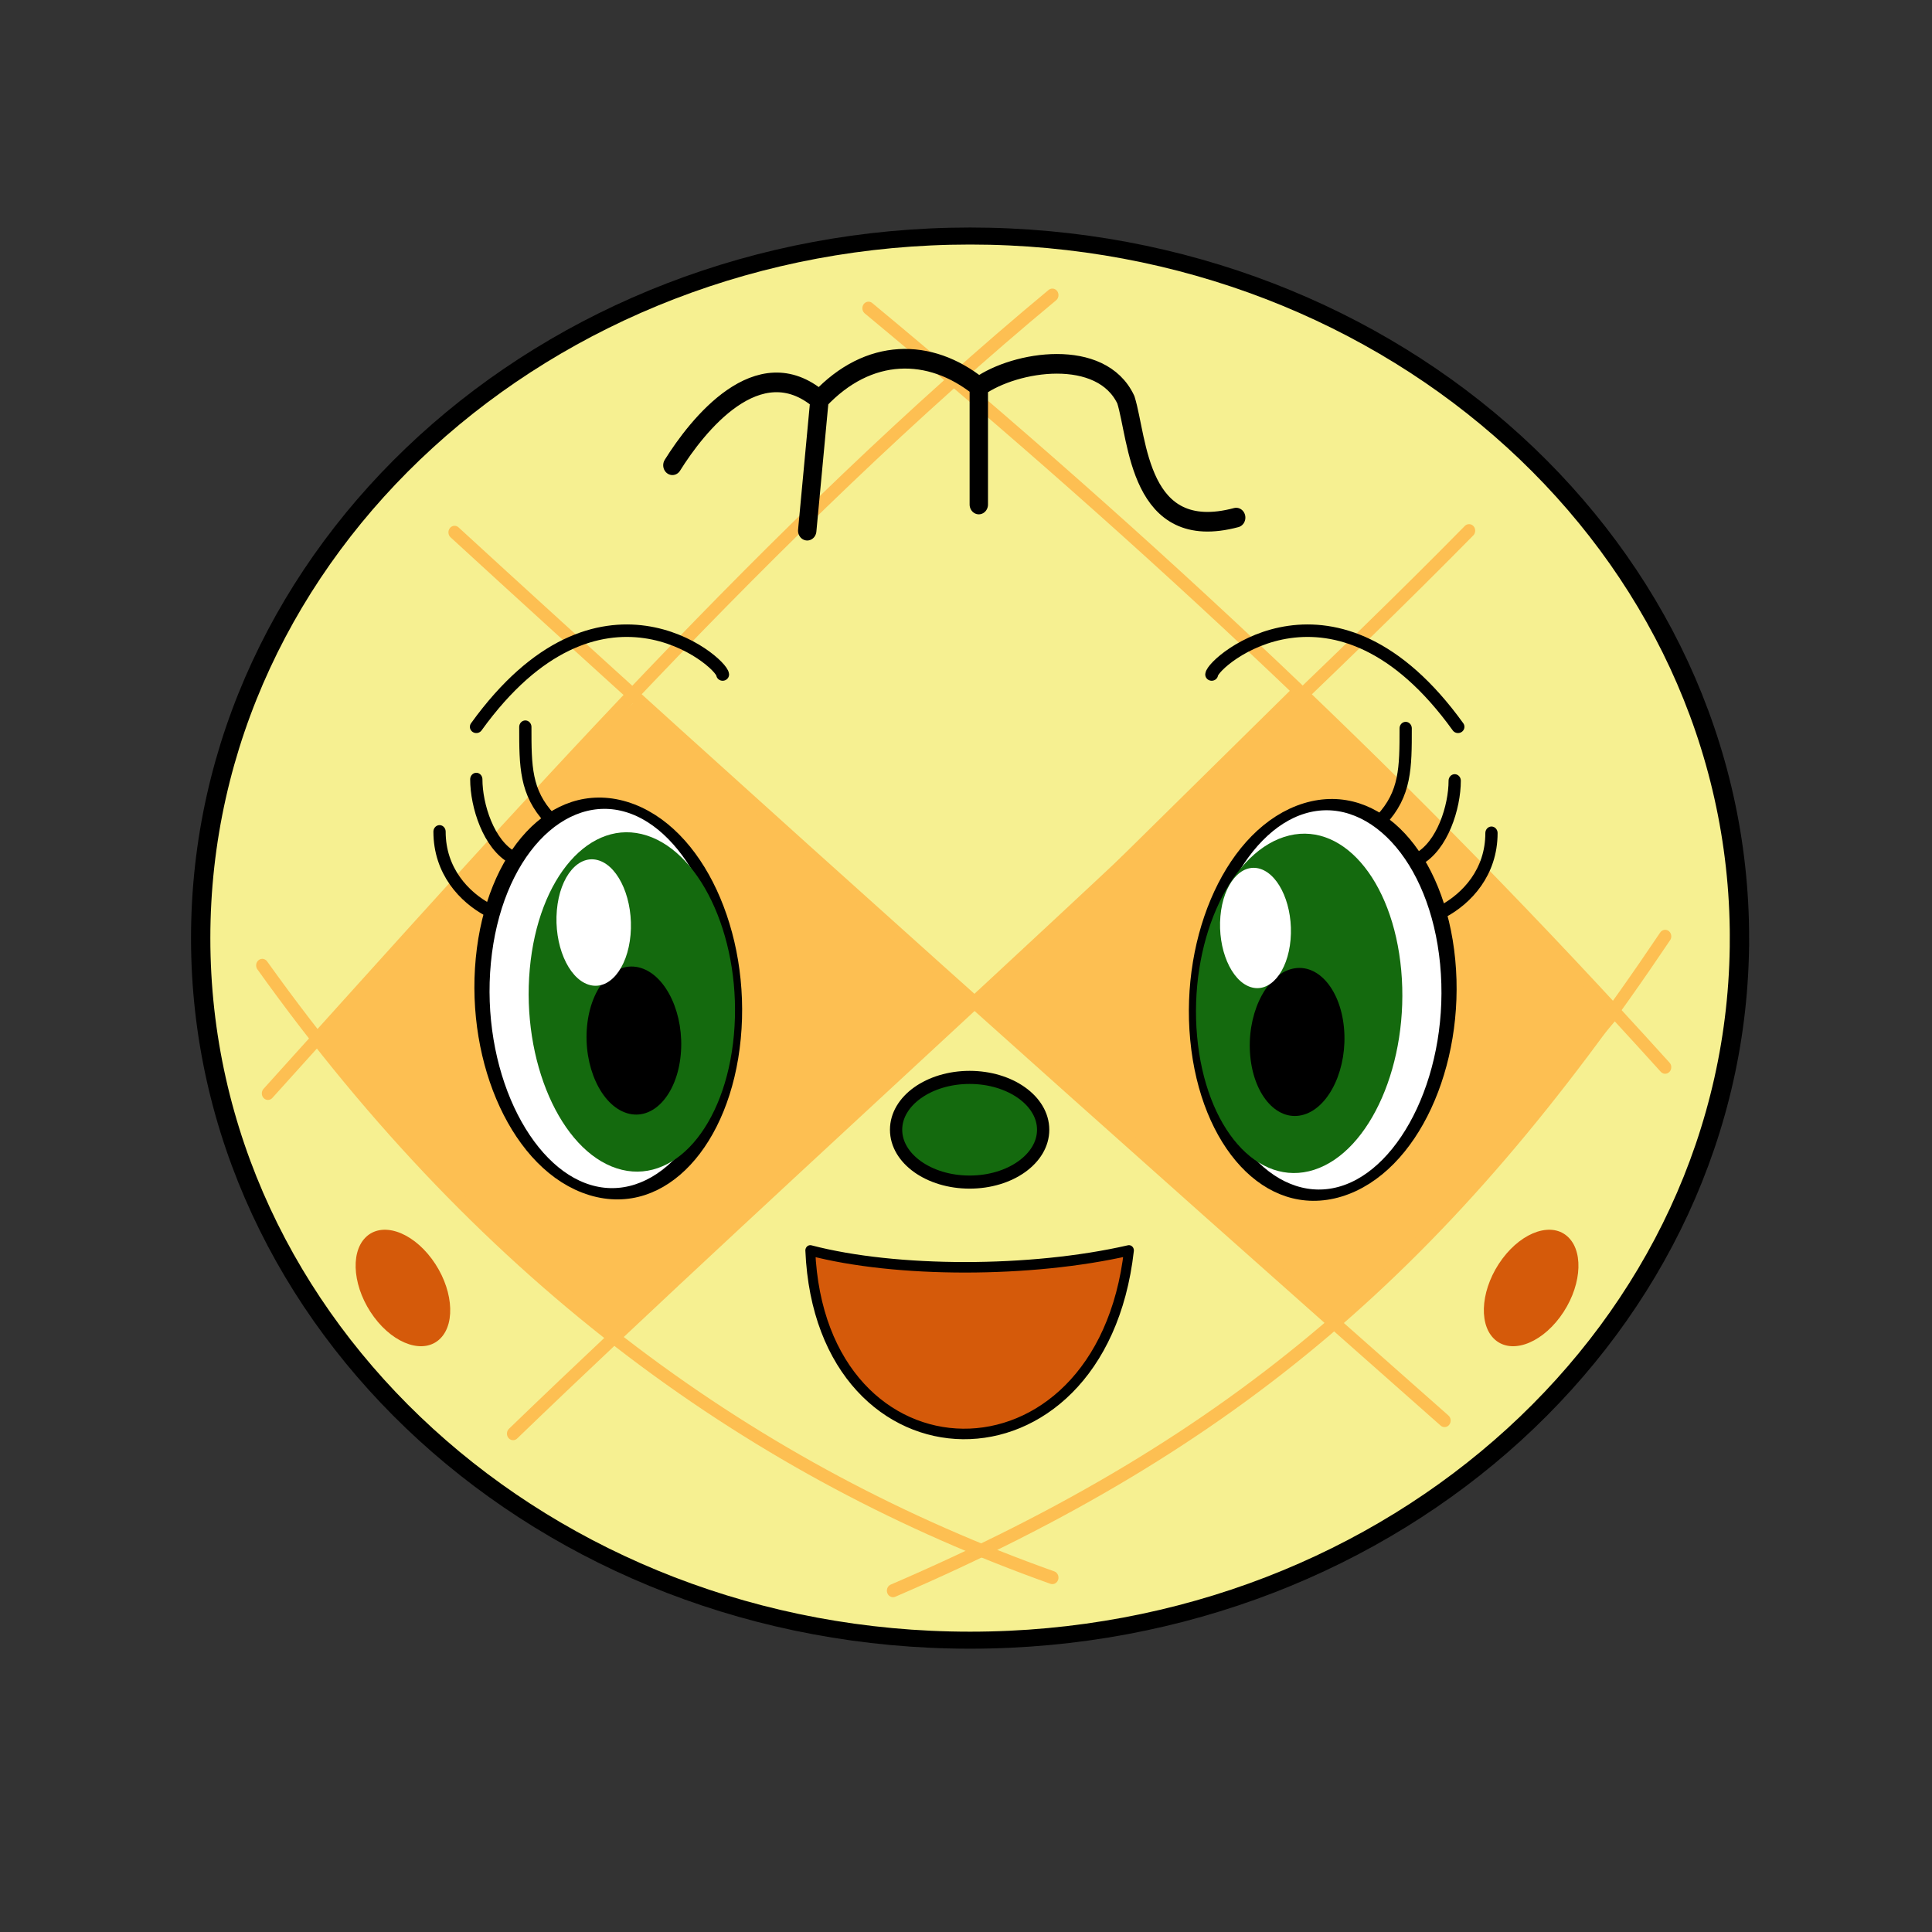<?xml version="1.0" encoding="UTF-8" standalone="no"?>
<!-- Created with Inkscape (http://www.inkscape.org/) -->

<svg
   xmlns:dc="http://purl.org/dc/elements/1.1/"
   xmlns:cc="http://creativecommons.org/ns#"
   xmlns:rdf="http://www.w3.org/1999/02/22-rdf-syntax-ns#"
   xmlns:svg="http://www.w3.org/2000/svg"
   xmlns="http://www.w3.org/2000/svg"
   xmlns:sodipodi="http://sodipodi.sourceforge.net/DTD/sodipodi-0.dtd"
   xmlns:inkscape="http://www.inkscape.org/namespaces/inkscape"
   width="256"
   height="256"
   id="svg4012"
   version="1.1"
   inkscape:version="0.48.4 r9939"
   sodipodi:docname="meronpana.svg">
  <rect width="100%" height="100%" fill="#333333" stroke="none"/>
  <defs
     id="defs4014" />
  <sodipodi:namedview
     id="base"
     pagecolor="#ffffff"
     bordercolor="#666666"
     borderopacity="1.0"
     inkscape:pageopacity="0.0"
     inkscape:pageshadow="2"
     inkscape:zoom="1.5938384"
     inkscape:cx="113.27889"
     inkscape:cy="148.8767"
     inkscape:document-units="px"
     inkscape:current-layer="layer4"
     showgrid="true"
     borderlayer="true"
     inkscape:window-width="1364"
     inkscape:window-height="747"
     inkscape:window-x="0"
     inkscape:window-y="19"
     inkscape:window-maximized="1">
    <inkscape:grid
       type="xygrid"
       id="grid4020"
       empspacing="4"
       visible="true"
       enabled="true"
       snapvisiblegridlinesonly="true"
       spacingx="2px"
       spacingy="2px"
       dotted="false" />
  </sodipodi:namedview>
  <g
     inkscape:groupmode="layer"
     id="layer4"
     inkscape:label="anpanman"
     style="display:inline">
    <g
       id="g4021"
       transform="matrix(0.812,0,0,0.867,24.137,11.362)">
      <path
         transform="matrix(1.121,0,0,0.925,-50.785,37.768)"
         d="M 272,100 C 272,164.065 221.856,216 160,216 98.144,216 48,164.065 48,100 48,35.935 98.144,-16 160,-16 c 61.856,0 112,51.935 112,116 z"
         sodipodi:ry="116"
         sodipodi:rx="112"
         sodipodi:cy="100"
         sodipodi:cx="160"
         id="path4681"
         style="color:#000000;fill:#f6f091;fill-opacity:1;fill-rule:nonzero;stroke:#000000;stroke-width:2.812;stroke-miterlimit:4;stroke-opacity:1;stroke-dasharray:none;marker:none;visibility:visible;display:inline;overflow:visible;enable-background:accumulate"
         sodipodi:type="arc" />
      <g
         id="g3985">
        <path
           sodipodi:nodetypes="ccccc"
           inkscape:connector-curvature="0"
           id="path3847"
           d="M 234,142 C 216.673,124.663 201.14,108.129 182,92 l -52,48 58,48 c 18,-14 31.52,-29.991 46,-46 z"
           style="fill:#fdbf52;fill-opacity:1;stroke:#fdbf52;stroke-opacity:1" />
        <path
           style="fill:#fdbf52;fill-opacity:1;stroke:none"
           d="M 22,146 C 39.327,128.663 54.86,110.129 74,94 l 54,46 -58,52 C 52.87,177.169 36.48,162.009 22,146 z"
           id="path3845"
           inkscape:connector-curvature="0"
           sodipodi:nodetypes="ccccc" />
        <path
           style="fill:#d55a0a;fill-opacity:1;stroke:#000000;stroke-width:1.607;stroke-linecap:round;stroke-linejoin:round;stroke-miterlimit:4;stroke-opacity:1;stroke-dasharray:none"
           d="m 102.501,178 c 1.667,36.93 47.421,37.87 52,0 -16.013,3.439 -37.989,3.439 -52,0 z"
           id="path4679"
           inkscape:connector-curvature="0"
           sodipodi:nodetypes="ccc" />
        <path
           sodipodi:type="arc"
           style="color:#000000;fill:#146a0e;fill-opacity:1;fill-rule:nonzero;stroke:#000000;stroke-width:2;stroke-linecap:round;stroke-linejoin:round;stroke-miterlimit:4;stroke-opacity:1;stroke-dasharray:none;stroke-dashoffset:0;marker:none;visibility:visible;display:inline;overflow:visible;enable-background:accumulate"
           id="path3792"
           sodipodi:cx="132"
           sodipodi:cy="160"
           sodipodi:rx="12"
           sodipodi:ry="8"
           d="m 144,160 c 0,4.418 -5.373,8 -12,8 -6.627,0 -12,-3.582 -12,-8 0,-4.418 5.373,-8 12,-8 6.627,0 12,3.582 12,8 z"
           transform="translate(-3.499,-0.444)" />
        <path
           style="fill:none;stroke:#fdbf52;stroke-width:2;stroke-linecap:round;stroke-linejoin:miter;stroke-miterlimit:4;stroke-opacity:1;stroke-dasharray:none"
           d="M 142,32 C 96.227,67.583 55.328,111.143 14,154"
           id="path3794"
           inkscape:connector-curvature="0"
           sodipodi:nodetypes="cc" />
        <path
           sodipodi:nodetypes="cc"
           inkscape:connector-curvature="0"
           id="path3796"
           d="m 112,34 c 45.773,35.583 88.672,73.143 130,116"
           style="fill:none;stroke:#fdbf52;stroke-width:2;stroke-linecap:round;stroke-linejoin:miter;stroke-miterlimit:4;stroke-opacity:1;stroke-dasharray:none" />
        <path
           sodipodi:nodetypes="cc"
           inkscape:connector-curvature="0"
           id="path3798"
           d="M 44.452,68.254 C 86,104 160,166 206,204"
           style="fill:none;stroke:#fdbf52;stroke-width:2;stroke-linecap:round;stroke-linejoin:miter;stroke-miterlimit:4;stroke-opacity:1;stroke-dasharray:none" />
        <path
           style="fill:none;stroke:#fdbf52;stroke-width:2;stroke-linecap:round;stroke-linejoin:miter;stroke-miterlimit:4;stroke-opacity:1;stroke-dasharray:none"
           d="m 116,230 c 56.022,-22.595 90.314,-50.246 126,-100"
           id="path3800"
           inkscape:connector-curvature="0"
           sodipodi:nodetypes="cc" />
        <path
           sodipodi:nodetypes="cc"
           inkscape:connector-curvature="0"
           id="path3802"
           d="M 142,228 C 94,212 50.165,183.066 13.073,134.437"
           style="fill:none;stroke:#fdbf52;stroke-width:2;stroke-linecap:round;stroke-linejoin:miter;stroke-miterlimit:4;stroke-opacity:1;stroke-dasharray:none" />
        <path
           style="fill:none;stroke:#fdbf52;stroke-width:2;stroke-linecap:round;stroke-linejoin:miter;stroke-miterlimit:4;stroke-opacity:1;stroke-dasharray:none"
           d="M 210,68 C 168,108 96,168 54,206"
           id="path3804"
           inkscape:connector-curvature="0"
           sodipodi:nodetypes="cc" />
        <g
           id="g4687"
           transform="matrix(1,0,0,0.91,-29.802,31.741)">
          <path
             sodipodi:nodetypes="cc"
             inkscape:connector-curvature="0"
             id="path4675"
             d="M 77.802,72.786 C 97.802,44.225 117.802,61.801 118,64"
             style="fill:none;stroke:#000000;stroke-width:2.096;stroke-linecap:round;stroke-linejoin:bevel;stroke-miterlimit:4;stroke-opacity:1;stroke-dasharray:none" />
        </g>
        <g
           id="g3820">
          <path
             sodipodi:nodetypes="cc"
             inkscape:connector-curvature="0"
             id="path3806"
             d="m 60,112 c -4,-4 -4,-8 -4,-14"
             style="fill:none;stroke:#000000;stroke-width:2;stroke-linecap:round;stroke-linejoin:round;stroke-miterlimit:4;stroke-opacity:1;stroke-dasharray:none" />
          <path
             style="fill:none;stroke:#000000;stroke-width:2;stroke-linecap:round;stroke-linejoin:round;stroke-miterlimit:4;stroke-opacity:1;stroke-dasharray:none"
             d="m 54,118 c -4,-2 -6,-8 -6,-12"
             id="path3808"
             inkscape:connector-curvature="0"
             sodipodi:nodetypes="cc" />
          <path
             sodipodi:nodetypes="cc"
             inkscape:connector-curvature="0"
             id="path3810"
             d="m 50,126 c -4,-2 -8,-6 -8,-12"
             style="fill:none;stroke:#000000;stroke-width:2;stroke-linecap:round;stroke-linejoin:round;stroke-miterlimit:4;stroke-opacity:1;stroke-dasharray:none" />
          <path
             transform="matrix(1.699,0.484,-0.111,1.084,-20.153,-43.356)"
             d="m 74,141 c 0,14.912 -5.373,27 -12,27 -6.627,0 -12,-12.088 -12,-27 0,-14.912 5.373,-27 12,-27 6.627,0 12,12.088 12,27 z"
             sodipodi:ry="27"
             sodipodi:rx="12"
             sodipodi:cy="141"
             sodipodi:cx="62"
             id="path3812"
             style="color:#000000;fill:#ffffff;fill-opacity:1;stroke:#000000;stroke-width:1.452;stroke-miterlimit:4;stroke-opacity:1;stroke-dasharray:none;marker:none;visibility:visible;display:inline;overflow:visible;enable-background:accumulate"
             sodipodi:type="arc" />
          <path
             sodipodi:type="arc"
             style="color:#000000;fill:#146a0e;fill-opacity:1;stroke:none;stroke-width:1.408;marker:none;visibility:visible;display:inline;overflow:visible;enable-background:accumulate"
             id="path3814"
             sodipodi:cx="62"
             sodipodi:cy="141"
             sodipodi:rx="12"
             sodipodi:ry="27"
             d="m 74,141 c 0,14.912 -5.373,27 -12,27 -6.627,0 -12,-12.088 -12,-27 0,-14.912 5.373,-27 12,-27 6.627,0 12,12.088 12,27 z"
             transform="matrix(1.388,0.42,-0.091,0.942,0.156,-18.838)" />
          <path
             transform="matrix(0.637,0.183,-0.042,0.411,40.143,76.628)"
             d="m 74,141 c 0,14.912 -5.373,27 -12,27 -6.627,0 -12,-12.088 -12,-27 0,-14.912 5.373,-27 12,-27 6.627,0 12,12.088 12,27 z"
             sodipodi:ry="27"
             sodipodi:rx="12"
             sodipodi:cy="141"
             sodipodi:cx="62"
             id="path3816"
             style="color:#000000;fill:#000000;fill-opacity:1;stroke:none;stroke-width:1.408;marker:none;visibility:visible;display:inline;overflow:visible;enable-background:accumulate"
             sodipodi:type="arc" />
          <path
             sodipodi:type="arc"
             style="color:#000000;fill:#ffffff;fill-opacity:1;stroke:none;stroke-width:1.408;marker:none;visibility:visible;display:inline;overflow:visible;enable-background:accumulate"
             id="path3818"
             sodipodi:cx="62"
             sodipodi:cy="141"
             sodipodi:rx="12"
             sodipodi:ry="27"
             d="m 74,141 c 0,14.912 -5.373,27 -12,27 -6.627,0 -12,-12.088 -12,-27 0,-14.912 5.373,-27 12,-27 6.627,0 12,12.088 12,27 z"
             transform="matrix(0.501,0.157,-0.033,0.351,40.748,68.663)" />
        </g>
        <g
           id="g3829"
           transform="matrix(-1,0,0,1,255.658,0.215)">
          <path
             style="fill:none;stroke:#000000;stroke-width:2;stroke-linecap:round;stroke-linejoin:round;stroke-miterlimit:4;stroke-opacity:1;stroke-dasharray:none"
             d="m 60,112 c -4,-4 -4,-8 -4,-14"
             id="path3831"
             inkscape:connector-curvature="0"
             sodipodi:nodetypes="cc" />
          <path
             sodipodi:nodetypes="cc"
             inkscape:connector-curvature="0"
             id="path3833"
             d="m 54,118 c -4,-2 -6,-8 -6,-12"
             style="fill:none;stroke:#000000;stroke-width:2;stroke-linecap:round;stroke-linejoin:round;stroke-miterlimit:4;stroke-opacity:1;stroke-dasharray:none" />
          <path
             style="fill:none;stroke:#000000;stroke-width:2;stroke-linecap:round;stroke-linejoin:round;stroke-miterlimit:4;stroke-opacity:1;stroke-dasharray:none"
             d="m 50,126 c -4,-2 -8,-6 -8,-12"
             id="path3835"
             inkscape:connector-curvature="0"
             sodipodi:nodetypes="cc" />
          <path
             sodipodi:type="arc"
             style="color:#000000;fill:#ffffff;fill-opacity:1;stroke:#000000;stroke-width:1.452;stroke-miterlimit:4;stroke-opacity:1;stroke-dasharray:none;marker:none;visibility:visible;display:inline;overflow:visible;enable-background:accumulate"
             id="path3837"
             sodipodi:cx="62"
             sodipodi:cy="141"
             sodipodi:rx="12"
             sodipodi:ry="27"
             d="m 74,141 c 0,14.912 -5.373,27 -12,27 -6.627,0 -12,-12.088 -12,-27 0,-14.912 5.373,-27 12,-27 6.627,0 12,12.088 12,27 z"
             transform="matrix(1.699,0.484,-0.111,1.084,-20.153,-43.356)" />
          <path
             transform="matrix(1.388,0.42,-0.091,0.942,0.156,-18.838)"
             d="m 74,141 c 0,14.912 -5.373,27 -12,27 -6.627,0 -12,-12.088 -12,-27 0,-14.912 5.373,-27 12,-27 6.627,0 12,12.088 12,27 z"
             sodipodi:ry="27"
             sodipodi:rx="12"
             sodipodi:cy="141"
             sodipodi:cx="62"
             id="path3839"
             style="color:#000000;fill:#146a0e;fill-opacity:1;stroke:none;stroke-width:1.408;marker:none;visibility:visible;display:inline;overflow:visible;enable-background:accumulate"
             sodipodi:type="arc" />
          <path
             sodipodi:type="arc"
             style="color:#000000;fill:#000000;fill-opacity:1;stroke:none;stroke-width:1.408;marker:none;visibility:visible;display:inline;overflow:visible;enable-background:accumulate"
             id="path3841"
             sodipodi:cx="62"
             sodipodi:cy="141"
             sodipodi:rx="12"
             sodipodi:ry="27"
             d="m 74,141 c 0,14.912 -5.373,27 -12,27 -6.627,0 -12,-12.088 -12,-27 0,-14.912 5.373,-27 12,-27 6.627,0 12,12.088 12,27 z"
             transform="matrix(0.637,0.183,-0.042,0.411,40.143,76.628)" />
          <path
             transform="matrix(-0.477,0.149,0.031,0.334,105.711,72.173)"
             d="m 74,141 c 0,14.912 -5.373,27 -12,27 -6.627,0 -12,-12.088 -12,-27 0,-14.912 5.373,-27 12,-27 6.627,0 12,12.088 12,27 z"
             sodipodi:ry="27"
             sodipodi:rx="12"
             sodipodi:cy="141"
             sodipodi:cx="62"
             id="path3843"
             style="color:#000000;fill:#ffffff;fill-opacity:1;stroke:none;stroke-width:1.408;marker:none;visibility:visible;display:inline;overflow:visible;enable-background:accumulate"
             sodipodi:type="arc" />
        </g>
        <g
           transform="matrix(-1,0,0,0.91,286,31.741)"
           id="g3879">
          <path
             style="fill:none;stroke:#000000;stroke-width:2.096;stroke-linecap:round;stroke-linejoin:bevel;stroke-miterlimit:4;stroke-opacity:1;stroke-dasharray:none"
             d="M 77.802,72.786 C 97.802,44.225 117.802,61.801 118,64"
             id="path3881"
             inkscape:connector-curvature="0"
             sodipodi:nodetypes="cc" />
        </g>
        <path
           sodipodi:type="arc"
           style="color:#000000;fill:#d55a0a;fill-opacity:1;fill-rule:nonzero;stroke:none;stroke-width:2;marker:none;visibility:visible;display:inline;overflow:visible;enable-background:accumulate"
           id="path3883"
           sodipodi:cx="48"
           sodipodi:cy="188"
           sodipodi:rx="8"
           sodipodi:ry="12"
           d="m 56,188 c 0,6.627 -3.582,12 -8,12 -4.418,0 -8,-5.373 -8,-12 0,-6.627 3.582,-12 8,-12 4.418,0 8,5.373 8,12 z"
           transform="matrix(0.588,-0.557,0.51,0.642,-88.078,89.78)" />
        <path
           transform="matrix(-0.588,-0.557,-0.51,0.642,344.236,89.78)"
           d="m 56,188 c 0,6.627 -3.582,12 -8,12 -4.418,0 -8,-5.373 -8,-12 0,-6.627 3.582,-12 8,-12 4.418,0 8,5.373 8,12 z"
           sodipodi:ry="12"
           sodipodi:rx="8"
           sodipodi:cy="188"
           sodipodi:cx="48"
           id="path3885"
           style="color:#000000;fill:#d55a0a;fill-opacity:1;fill-rule:nonzero;stroke:none;stroke-width:2;marker:none;visibility:visible;display:inline;overflow:visible;enable-background:accumulate"
           sodipodi:type="arc" />
      </g>
      <path
         sodipodi:nodetypes="ccccccccc"
         inkscape:connector-curvature="0"
         id="path4019"
         d="m 80,58 c 4,-6 14,-18 24,-10 l -2,20 2,-20 c 8,-8 18,-8 26,-2 l 0,18 0,-18 c 6,-4 20,-6 24,2 2,6 2,22 18,18"
         style="fill:none;stroke:#000000;stroke-width:3;stroke-linecap:round;stroke-linejoin:round;stroke-miterlimit:4;stroke-opacity:1;stroke-dasharray:none" />
    </g>
  </g>
</svg>
